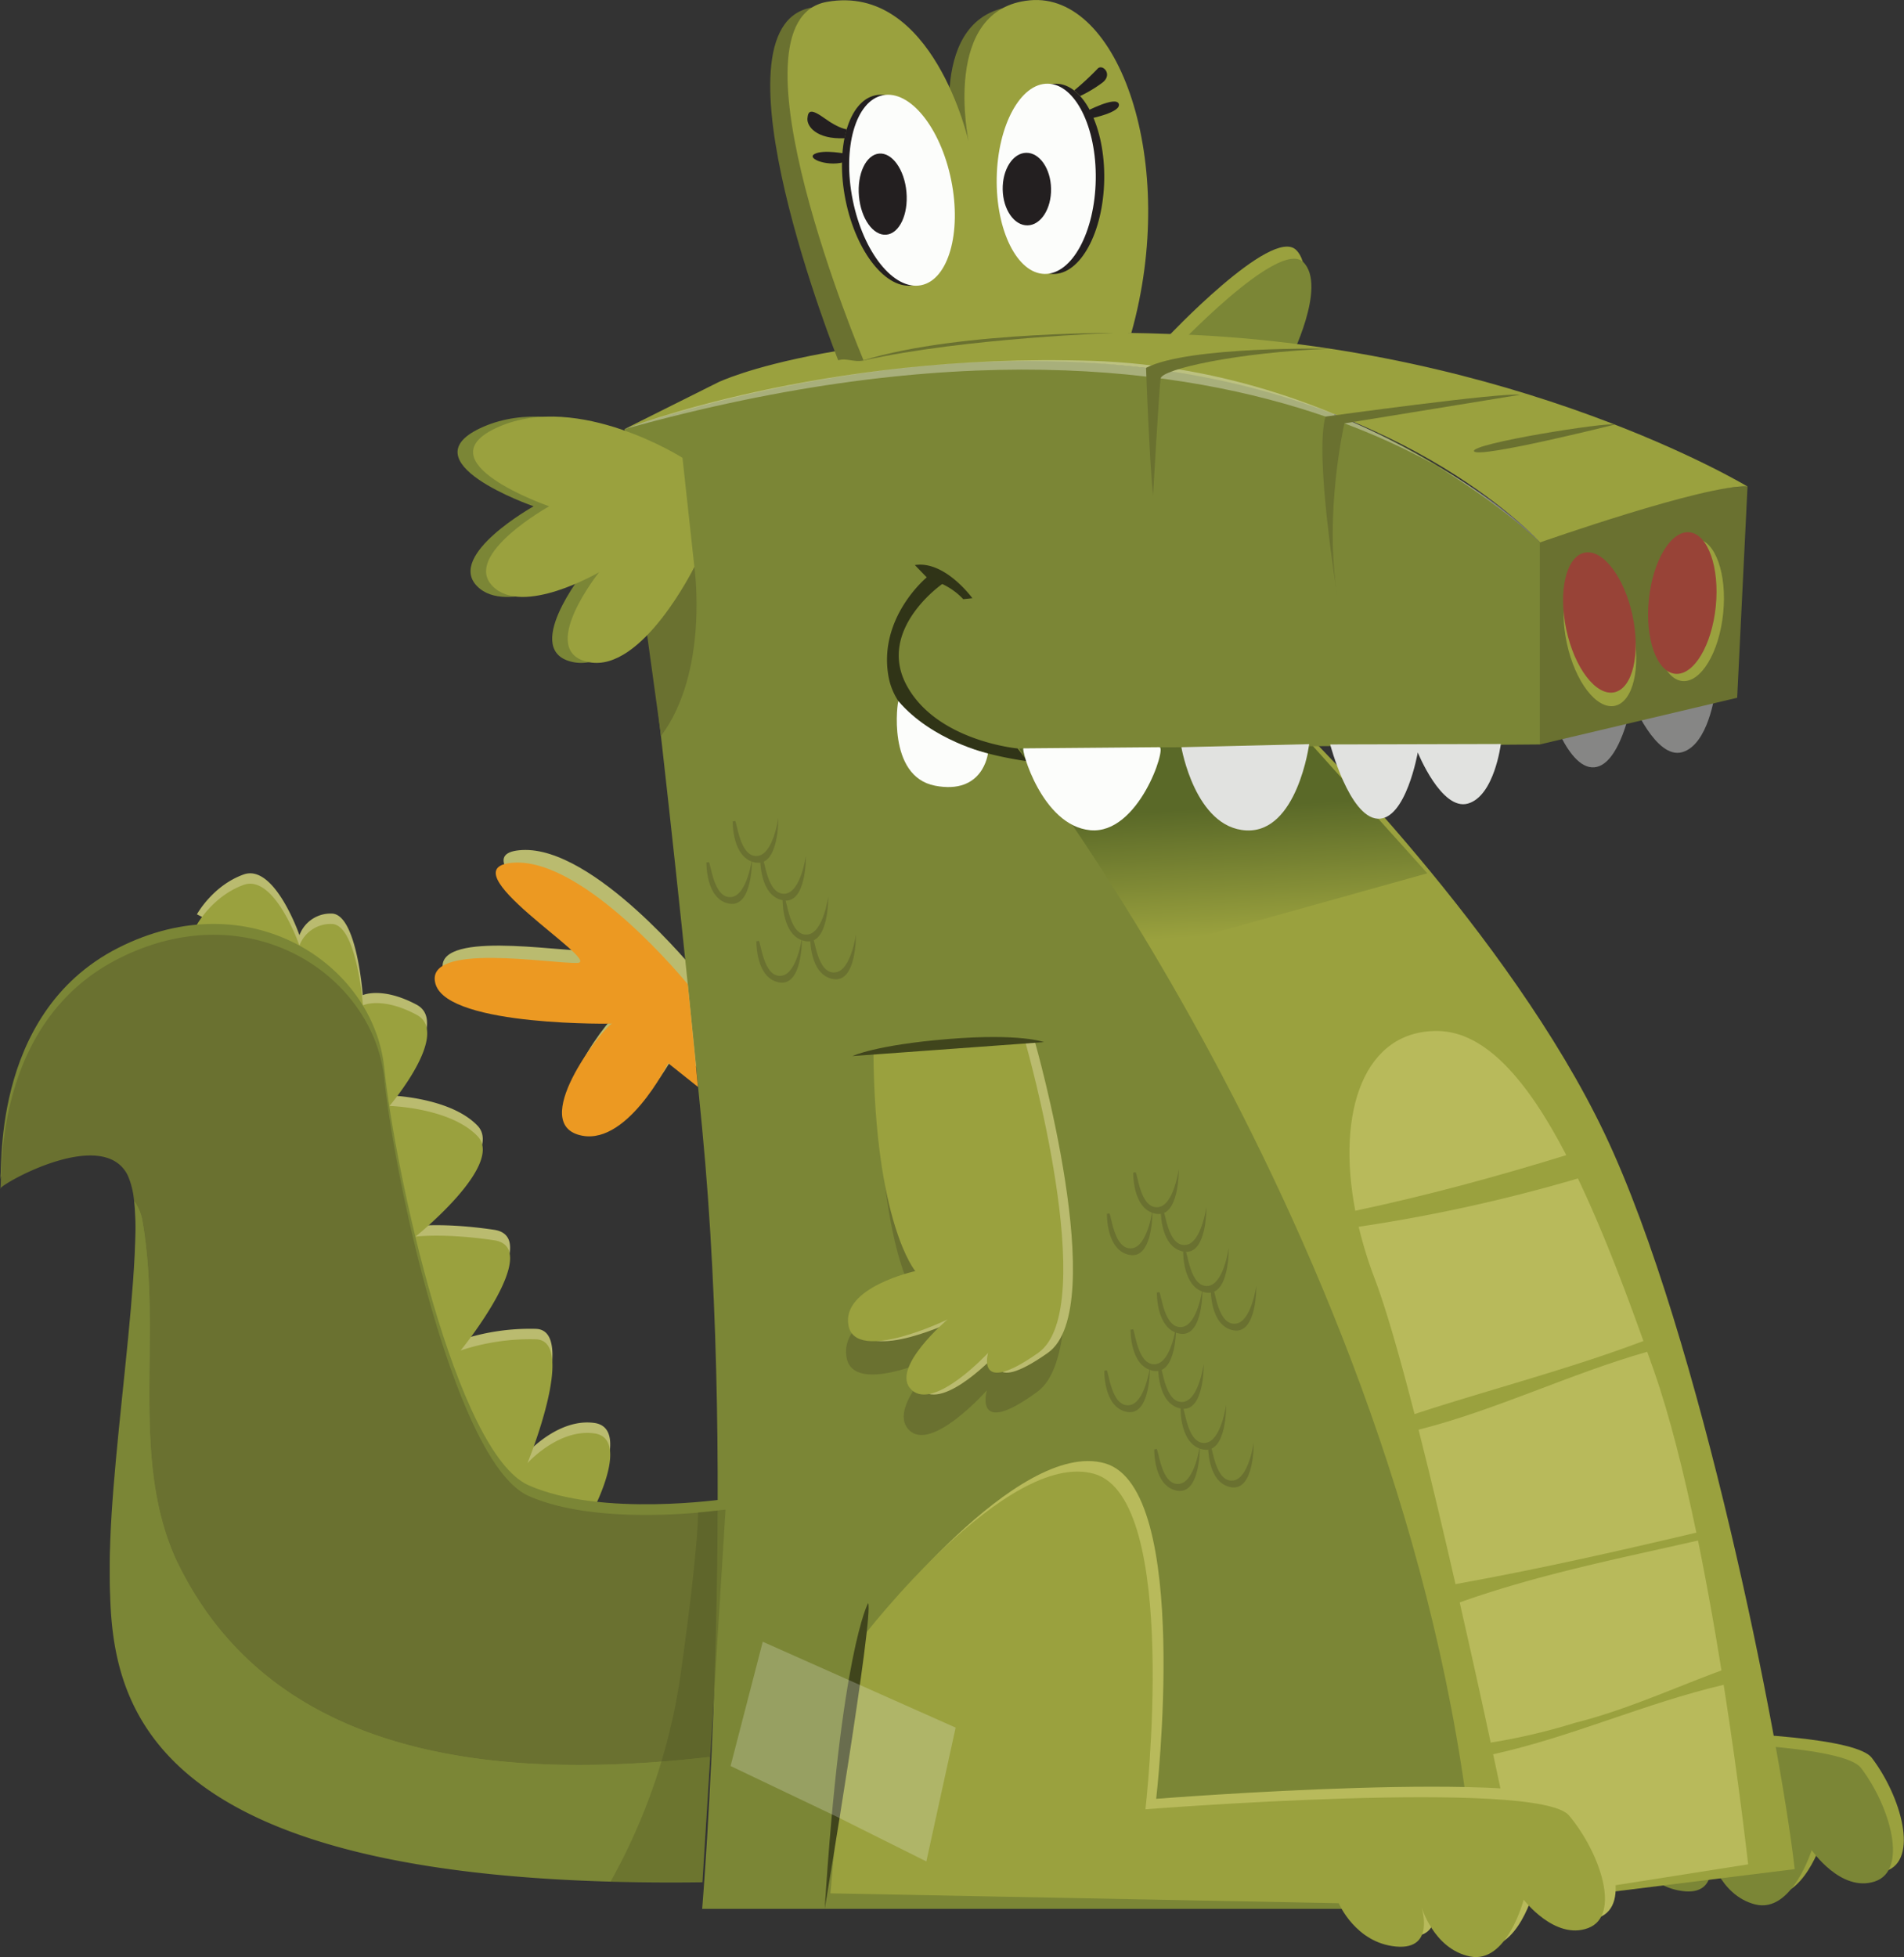 <svg xmlns="http://www.w3.org/2000/svg" xmlns:xlink="http://www.w3.org/1999/xlink" viewBox="0 0 435.99 448.08"><rect x="0" y="0" width="435.99" height="448.08" fill="#333333" stroke="none"/><defs><style>.cls-1{fill:#9aa13e;}.cls-2{fill:#7b8636;}.cls-3{fill:url(#linear-gradient);}.cls-4{fill:#868685;}.cls-5{fill:#babb6f;}.cls-6{fill:#6a7130;}.cls-7{fill:#303417;}.cls-13,.cls-8{fill:#fcfdfb;}.cls-9{fill:#e1e2e0;}.cls-10{fill:#b8ba5b;}.cls-11{fill:#ec9922;}.cls-12{fill:#984337;}.cls-13{opacity:0.35;}.cls-14,.cls-16{fill:#40451c;}.cls-15{fill:#fcfdff;opacity:0.22;}.cls-16{opacity:0.25;}.cls-17{fill:#231f20;}</style><linearGradient id="linear-gradient" x1="281.7" y1="214.09" x2="279.94" y2="184.89" gradientUnits="userSpaceOnUse"><stop offset="0" stop-color="#9aa13e"/><stop offset="1" stop-color="#5a6928"/></linearGradient></defs><g id="Layer_2" data-name="Layer 2"><g id="Layer_2-2" data-name="Layer 2"><path class="cls-1" d="M269,354s35.08-41.46,54.73-34.84,8.07,77.27,8.07,77.27,90.13-2.79,96.82,6,10.92,23.46,3.14,25.95-14.43-7.19-14.43-7.19-4.52,14.54-12.9,12.44-10.64-12.15-10.64-12.15,3.07,10.37-6.17,9.07S375,420.07,375,420.07l-116.16-7.81S262.83,381,269,354Z"/><path class="cls-2" d="M266.51,356.31s35.08-41.46,54.73-34.84,8.08,77.27,8.08,77.27,90.13-2.79,96.82,6,10.91,23.46,3.14,26-14.43-7.19-14.43-7.19-4.53,14.54-12.91,12.44-10.63-12.15-10.63-12.15,3.06,10.37-6.18,9.07-12.63-10.53-12.63-10.53l-116.15-7.81S260.3,383.25,266.51,356.31Z"/><path class="cls-1" d="M298.39,167.16s47.29,46.52,69.14,92.56,40.15,139,43.43,168.19l-72.63,9L221.06,170.36Z"/><polygon class="cls-3" points="326.84 199.93 297.16 166.94 233.12 171.1 262.82 217.82 326.84 199.93"/><path class="cls-4" d="M353.64,158.67s4.39,16.6,10.87,17,9.2-15.18,9.2-15.18,5.43,13.44,11.49,11.71,7.52-13.64,7.52-13.64Z"/><path class="cls-5" d="M136.09,342.76s8.2-15.87,0-17-15.3,6.8-15.3,6.8,11.47-28.06,1.91-28.34a50.37,50.37,0,0,0-17.21,2.55s19.12-23.53,7.65-25.23-18-.83-18-.83,20.5-16.43,14.21-23-20.17-6.93-20.17-6.93S103.3,234.21,95.38,230s-12.31-2.18-12.31-2.18S81.72,209.31,76,209.15a7.6,7.6,0,0,0-7.43,4.94s-5.69-16.44-12.79-13.89-10.69,9.12-10.69,9.12,30.09,15,33.91,21.49,11.53,61.5,13.42,68.59,14.18,28.91,14.18,28.91,6.83,11.05,9.56,12.75S136.09,342.76,136.09,342.76Z"/><path class="cls-1" d="M136.09,345.15s8.2-15.87,0-17-15.3,6.8-15.3,6.8,11.47-28.06,1.91-28.34a50.65,50.65,0,0,0-17.21,2.55s19.12-23.52,7.65-25.22-18-.83-18-.83,20.5-16.43,14.21-23-20.17-6.92-20.17-6.92,14.16-16.61,6.24-20.86-12.31-2.18-12.31-2.18S81.72,211.69,76,211.53a7.6,7.6,0,0,0-7.43,4.94S62.86,200,55.76,202.59s-10.69,9.12-10.69,9.12,30.09,15,33.91,21.49,11.53,61.5,13.42,68.58,14.18,28.91,14.18,28.91,6.83,11.06,9.56,12.76S136.09,345.15,136.09,345.15Z"/><path class="cls-2" d="M166.14,343.16s-28.41,4.25-45.08-3.12S90.46,268.34,88,244.53,57.13,201.74,27.07,217,.84,270.32,0,269.76s23.5-14.74,29.24-3.12-4.1,63.49-4.1,91.54,4.81,72,135.68,70.29Z"/><path class="cls-6" d="M0,272.19s.07,0,.09-.21C0,272.09,0,272.16,0,272.19Z"/><path class="cls-6" d="M40.11,356.6c21.82,46.56,74.43,51.14,122.52,45.61l3.51-56.61s-28.41,4.25-45.08-3.12S90.46,270.78,88,247s-30.87-42.8-60.93-27.49C-1.45,234,.54,268.93.11,272c1.68-1.82,23.72-13.9,29.15-2.9a18.53,18.53,0,0,1,1.43,5.77,11.85,11.85,0,0,1,1.85,4.22C37.27,305.54,29.7,333,40.11,356.6Z"/><path class="cls-2" d="M40.11,356.6C29.7,333,37.27,305.54,32.54,279.07a11.85,11.85,0,0,0-1.85-4.22c2.1,17.88-5.53,61.06-5.53,85.77,0,28.06,4.81,72,135.68,70.29l1.79-28.7C114.54,407.74,61.93,403.16,40.11,356.6Z"/><path class="cls-5" d="M159.29,222.45S136,193.75,119.58,194.6s20.22,22.67,14.48,23-35.52-4.93-32.51,4.9,41.8,9,40.43,9-18.85,21.86-7.92,25.39,20.77-16.32,20.77-16.32l6.83,5.44Z"/><path class="cls-1" d="M267,77.54s24.25-25.85,29.81-20.3-3.09,22.5-3.09,22.5,13.89-3.1,12.4,6.9-15,14.52-15,14.52,19.87,8.77,10.47,15.43-33-4.2-33-4.2Z"/><path class="cls-2" d="M268.62,80.32S292.87,54.47,298.43,60s-3.09,22.5-3.09,22.5,13.88-3.1,12.4,6.9-15,14.52-15,14.52,19.88,8.77,10.48,15.43-33-4.19-33-4.19Z"/><path class="cls-2" d="M233.05,171.35S328.52,293.51,338.33,437H160.79s8-95.32,0-178.61S143,98.24,143,98.24s127.58-49,209.65,25.91v46.28Z"/><path class="cls-6" d="M352.6,124.15s31.33-12.77,47.56-12.77l-2.37,48.36L352.6,170.43Z"/><path class="cls-1" d="M400.16,111.38S347.25,79.43,270,76.53s-105.56,11-105.56,11L143,98.24s58.46-21.46,119.48-14,90.17,39.94,90.17,39.94S390.65,110.8,400.16,111.38Z"/><path class="cls-6" d="M191.94,82.48S161.45,6.1,185.81,1.74s32.48,32,32.48,32-6.44-30.35,14-32.31,34.57,35.81,23.63,74.75c0,0-35.12,1.16-58.19,6.35C195.59,83,193.84,81.9,191.94,82.48Z"/><path class="cls-1" d="M197.73,82.48S165,4.79,189.33.43s32.48,32,32.48,32S215.37,2,235.81.07,270,37.29,259.06,76.22C259.06,76.22,220.12,75.6,197.73,82.48Z"/><path class="cls-7" d="M233.05,171.35s-18.54-1.66-25.44-14.45,8.15-23.2,8.15-23.2a15.71,15.71,0,0,1,4.81,3.47l2.09-.22s-6.27-8.67-13.17-7.59l2.72,2.82s-11.08,9.11-8.78,22.55,21.46,18.08,31.84,19.55Z"/><path class="cls-8" d="M205.73,160.52c-.19-.21-2.71,17.19,8.36,19.35s12.13-7.38,12.13-7.38S213.46,169.57,205.73,160.52Z"/><path class="cls-8" d="M234.36,171.32c-.63,0,4.18,17.66,15.26,18.74s17.56-19,15.89-19Z"/><path class="cls-9" d="M270.52,171.06s3.13,18.44,14.84,19.05,14.42-19.75,14.42-19.75Z"/><path class="cls-9" d="M304.59,170.43s4.38,16.6,10.86,17,9.2-15.17,9.2-15.17,5.43,13.44,11.49,11.7,7.53-13.63,7.53-13.63Z"/><path class="cls-10" d="M358.66,264.45c-8.64-16.66-18.3-28.27-29.4-28.42-16.81-.23-23.31,18.24-18.92,41.15C326.68,273.73,342.73,269.37,358.66,264.45Z"/><path class="cls-10" d="M376.32,307c-4.68-13.09-9.64-26-15-37.21a371.94,371.94,0,0,1-50.2,11.06,95.56,95.56,0,0,0,3.65,11.83c2.57,6.76,5.76,17.9,9.14,31.05C341.42,318,359.21,313.47,376.32,307Z"/><path class="cls-10" d="M388.44,350.87c-2.82-13.58-6.08-26.69-9.72-37.08l-1.53-4.32c-17.59,5-34.7,13.38-52.36,17.84,2.79,11,5.68,23.22,8.46,35.35C352,359.29,370.25,355.18,388.44,350.87Z"/><path class="cls-10" d="M360.64,394.42c11.53-2.88,22.36-7.87,33.55-12-1.53-9.52-3.33-19.73-5.37-29.74-18.11,4.12-36.61,7.77-54.57,14.17,2.55,11.24,5,22.28,7.1,32.09A138.9,138.9,0,0,0,360.64,394.42Z"/><path class="cls-10" d="M341.91,401.61c4.17,19.35,7,33.29,7,33.29l51.39-8.09s-2-18.14-5.6-41.1C376.7,389.92,360,397.62,341.91,401.61Z"/><path class="cls-11" d="M157.49,225.34s-23.31-28.7-39.71-27.85,20.22,22.67,14.48,22.95-35.52-4.94-32.51,4.9,41.8,9,40.44,9-18.86,21.86-7.93,25.39S153,243.4,153,243.4l6.83,5.44Z"/><ellipse class="cls-1" cx="366.36" cy="145.58" rx="7.75" ry="16.34" transform="translate(-22.38 80.06) rotate(-12.1)"/><ellipse class="cls-1" cx="386.84" cy="139.62" rx="16.36" ry="7.74" transform="translate(208.43 510.17) rotate(-84.13)"/><ellipse class="cls-12" cx="366.24" cy="142.48" rx="7.75" ry="16.34" transform="translate(-21.73 79.97) rotate(-12.1)"/><ellipse class="cls-12" cx="386.72" cy="136.52" rx="16.36" ry="7.74" transform="matrix(0.1, -0.99, 0.99, 0.1, 211.4, 507.26)"/><path class="cls-13" d="M143,98.24S187.82,80.64,250,82.61,352.6,124.15,352.6,124.15,292.84,56.46,143,98.24Z"/><path class="cls-6" d="M159,129.78s3.42,23.95-7.63,38.7l-4.19-30.38Z"/><path class="cls-2" d="M152.73,104.81s-23.68-15.06-42-7.13,11.46,18.23,11.46,18.23-19.87,11.09-13,18.23S133.63,131,133.63,131s-14.52,18.23-2.29,20.6,24.07-21.79,24.07-21.79Z"/><path class="cls-1" d="M156.28,104.81s-23.69-15.06-42-7.13,11.47,18.23,11.47,18.23-19.87,11.09-13,18.23S137.18,131,137.18,131s-14.52,18.23-2.3,20.6S159,129.78,159,129.78Z"/><path class="cls-6" d="M236.58,239.59s15.88,68.08,1,79-11.6-.3-11.6-.3-12.8,14.47-17.91,9,8.74-17.72,8.74-17.72-21.55,10.78-23,1,15.82-13.45,15.82-13.45-9.08-12.51-8.25-56.24Z"/><path class="cls-5" d="M237,238.58s17.42,60.94,2.94,71.14-11.48,0-11.48,0S216.19,323,211,318.22s8.2-16.15,8.2-16.15-21,10.2-22.68,1.41S211.82,291,211.82,291s-9.29-11.05-9.56-50.45Z"/><path class="cls-1" d="M234.79,238.58s17.42,60.94,2.94,71.14-11.47,0-11.47,0S214,323,208.77,318.22s8.2-16.15,8.2-16.15-21,10.2-22.68,1.41S209.59,291,209.59,291,200.3,280,200,240.56Z"/><path class="cls-14" d="M239.05,238.58l-43.85,3.19s5.25-2.54,21.92-3.9S239.05,238.58,239.05,238.58Z"/><path class="cls-6" d="M348.07,90.38l-40.22,6.55s-4.75,20.69-1.59,39.59c0,0-5.36-32.41-2.73-41.15C303.53,95.37,344,89.77,348.07,90.38Z"/><path class="cls-6" d="M304.59,79.83s-32.35-.65-42.16,4.38c0,0,.72,20.6,1.6,29.21,0,0,1.42-24.71,1.74-26.79S283.06,80.67,304.59,79.83Z"/><path class="cls-6" d="M369.77,97.2c-1.66-.64-33.12,4.36-32.24,6.11S369.77,97.2,369.77,97.2Z"/><path class="cls-6" d="M167.78,188s-.22,8.5,5.22,9.47,5.22-10.23,5.22-10.23-1.13,8.23-4.68,8.7c-4.24.56-4.75-8.15-5.26-8C167.34,188.23,167.78,188,167.78,188Z"/><path class="cls-6" d="M174.1,196.65s-.22,8.5,5.22,9.47,5.22-10.23,5.22-10.23-1.13,8.23-4.68,8.7c-4.24.55-4.75-8.15-5.26-8C173.66,196.88,174.1,196.65,174.1,196.65Z"/><path class="cls-6" d="M161.76,197.42s-.21,8.49,5.22,9.46,5.22-10.22,5.22-10.22-1.13,8.23-4.67,8.69c-4.25.56-4.76-8.14-5.27-8C161.32,197.65,161.76,197.42,161.76,197.42Z"/><path class="cls-6" d="M179.22,206s-.21,8.5,5.22,9.47,5.22-10.23,5.22-10.23-1.13,8.23-4.68,8.7c-4.24.56-4.75-8.15-5.26-8C178.78,206.25,179.22,206,179.22,206Z"/><path class="cls-6" d="M185.54,214.67s-.22,8.5,5.22,9.47S196,213.91,196,213.91s-1.13,8.23-4.68,8.7c-4.24.56-4.75-8.15-5.26-8C185.1,214.9,185.54,214.67,185.54,214.67Z"/><path class="cls-6" d="M173.2,215.44s-.21,8.5,5.22,9.47,5.22-10.23,5.22-10.23-1.13,8.23-4.67,8.7c-4.25.56-4.76-8.15-5.27-8C172.76,215.67,173.2,215.44,173.2,215.44Z"/><path class="cls-6" d="M259.49,268.42s-.22,8.49,5.21,9.46,5.22-10.22,5.22-10.22-1.13,8.23-4.67,8.69c-4.25.56-4.76-8.14-5.27-8C259,268.65,259.49,268.42,259.49,268.42Z"/><path class="cls-6" d="M265.81,277.07s-.22,8.49,5.21,9.46,5.22-10.23,5.22-10.23-1.13,8.24-4.67,8.7c-4.25.56-4.76-8.14-5.27-8C265.36,277.3,265.81,277.07,265.81,277.07Z"/><path class="cls-6" d="M253.47,277.83s-.22,8.5,5.22,9.47,5.21-10.23,5.21-10.23-1.13,8.24-4.67,8.7c-4.25.56-4.76-8.15-5.26-8C253,278.07,253.47,277.83,253.47,277.83Z"/><path class="cls-6" d="M270.93,286.44s-.22,8.5,5.22,9.47,5.21-10.23,5.21-10.23-1.13,8.23-4.67,8.7c-4.25.55-4.76-8.15-5.26-8C270.48,286.67,270.93,286.44,270.93,286.44Z"/><path class="cls-6" d="M277.25,295.09s-.22,8.5,5.21,9.47,5.22-10.23,5.22-10.23-1.13,8.23-4.67,8.7c-4.25.55-4.76-8.15-5.27-8C276.8,295.32,277.25,295.09,277.25,295.09Z"/><path class="cls-6" d="M264.91,295.86s-.22,8.49,5.22,9.46,5.21-10.22,5.21-10.22-1.13,8.23-4.67,8.69c-4.25.56-4.76-8.14-5.26-8C264.46,296.09,264.91,295.86,264.91,295.86Z"/><path class="cls-6" d="M258.89,304.36s-.22,8.5,5.22,9.47,5.21-10.23,5.21-10.23-1.13,8.23-4.67,8.7c-4.25.55-4.76-8.15-5.26-8C258.44,304.59,258.89,304.36,258.89,304.36Z"/><path class="cls-6" d="M265.21,313s-.22,8.49,5.21,9.47,5.22-10.23,5.22-10.23-1.13,8.23-4.67,8.7c-4.25.55-4.76-8.15-5.26-8C264.76,313.24,265.21,313,265.21,313Z"/><path class="cls-6" d="M252.87,313.78s-.22,8.49,5.22,9.46S263.31,313,263.31,313s-1.14,8.23-4.68,8.69c-4.25.56-4.76-8.14-5.26-8C252.42,314,252.87,313.78,252.87,313.78Z"/><path class="cls-6" d="M270.33,322.38s-.22,8.5,5.22,9.47,5.21-10.23,5.21-10.23-1.13,8.23-4.67,8.7c-4.25.56-4.76-8.15-5.26-8C269.88,322.61,270.33,322.38,270.33,322.38Z"/><path class="cls-6" d="M276.65,331s-.22,8.5,5.22,9.47,5.21-10.23,5.21-10.23-1.13,8.23-4.67,8.7c-4.25.56-4.76-8.15-5.26-8C276.2,331.26,276.65,331,276.65,331Z"/><path class="cls-6" d="M264.31,331.8s-.22,8.5,5.22,9.47S274.75,331,274.75,331s-1.14,8.23-4.68,8.7c-4.24.55-4.76-8.15-5.26-8C263.87,332,264.31,331.8,264.31,331.8Z"/><path class="cls-10" d="M200,372.4S233,329.32,253,335s11.75,76.81,11.75,76.81,89.9-7.09,97,1.41,12,22.91,4.37,25.77-14.75-6.49-14.75-6.49-3.83,14.73-12.3,13-11.2-11.62-11.2-11.62,3.55,10.21-5.74,9.36S309,433.34,309,433.34l-116.4-2.27S195,399.61,200,372.4Z"/><path class="cls-1" d="M197.54,374.82s33.07-43.08,53-37.41,11.75,76.8,11.75,76.8,89.89-7.08,97,1.42,12,22.91,4.37,25.77-14.76-6.5-14.76-6.5-3.82,14.74-12.29,13-11.2-11.62-11.2-11.62,3.55,10.2-5.74,9.35-13.12-9.92-13.12-9.92l-116.39-2.26S192.63,402,197.54,374.82Z"/><path class="cls-14" d="M198.78,367s-6.24,11.27-9.93,70C188.85,437,200.2,369.34,198.78,367Z"/><polygon class="cls-15" points="218.83 395.51 174.66 375.85 167.29 404.3 191.69 415.94 212.12 426.15 218.83 395.51"/><path class="cls-16" d="M166.14,345.6l-5.3,85.31-21.11,0a136.94,136.94,0,0,0,16.21-48.22c4-28.38,3.92-36.45,3.92-36.45Z"/><ellipse class="cls-17" cx="204.9" cy="43.56" rx="11.5" ry="22.18" transform="translate(-4.57 41.42) rotate(-11.42)"/><ellipse class="cls-17" cx="241.53" cy="40.95" rx="21.78" ry="11.34" transform="translate(196.44 281.74) rotate(-89.02)"/><ellipse class="cls-8" cx="206.55" cy="43.56" rx="11.5" ry="22.18" transform="translate(-4.54 41.75) rotate(-11.42)"/><ellipse class="cls-8" cx="239.59" cy="40.95" rx="21.78" ry="11.34" transform="translate(194.53 279.79) rotate(-89.02)"/><ellipse class="cls-17" cx="202.13" cy="44.45" rx="5.46" ry="9.32" transform="translate(-3.14 18.03) rotate(-5.07)"/><ellipse class="cls-17" cx="235.14" cy="43.28" rx="5.54" ry="8.31" transform="translate(-0.78 4.49) rotate(-1.09)"/><path class="cls-17" d="M193.89,29.6s-1.7-.09-5-2.47-3.86-1.76-4,0,2,4.79,8.5,4.52Z"/><path class="cls-17" d="M193.89,35.25s-5.29-1.11-7.36,0,3.54,3.17,7.36,1.65Z"/><path class="cls-17" d="M246,20.68a62.75,62.75,0,0,0,5.27-4.88c1.1-1.38,3.73,1.24,1.1,3.17a29.55,29.55,0,0,1-5,3Z"/><path class="cls-17" d="M248.6,25.57s7-3.7,7.59-1.77-6.49,3.33-6.49,3.33Z"/></g></g></svg>